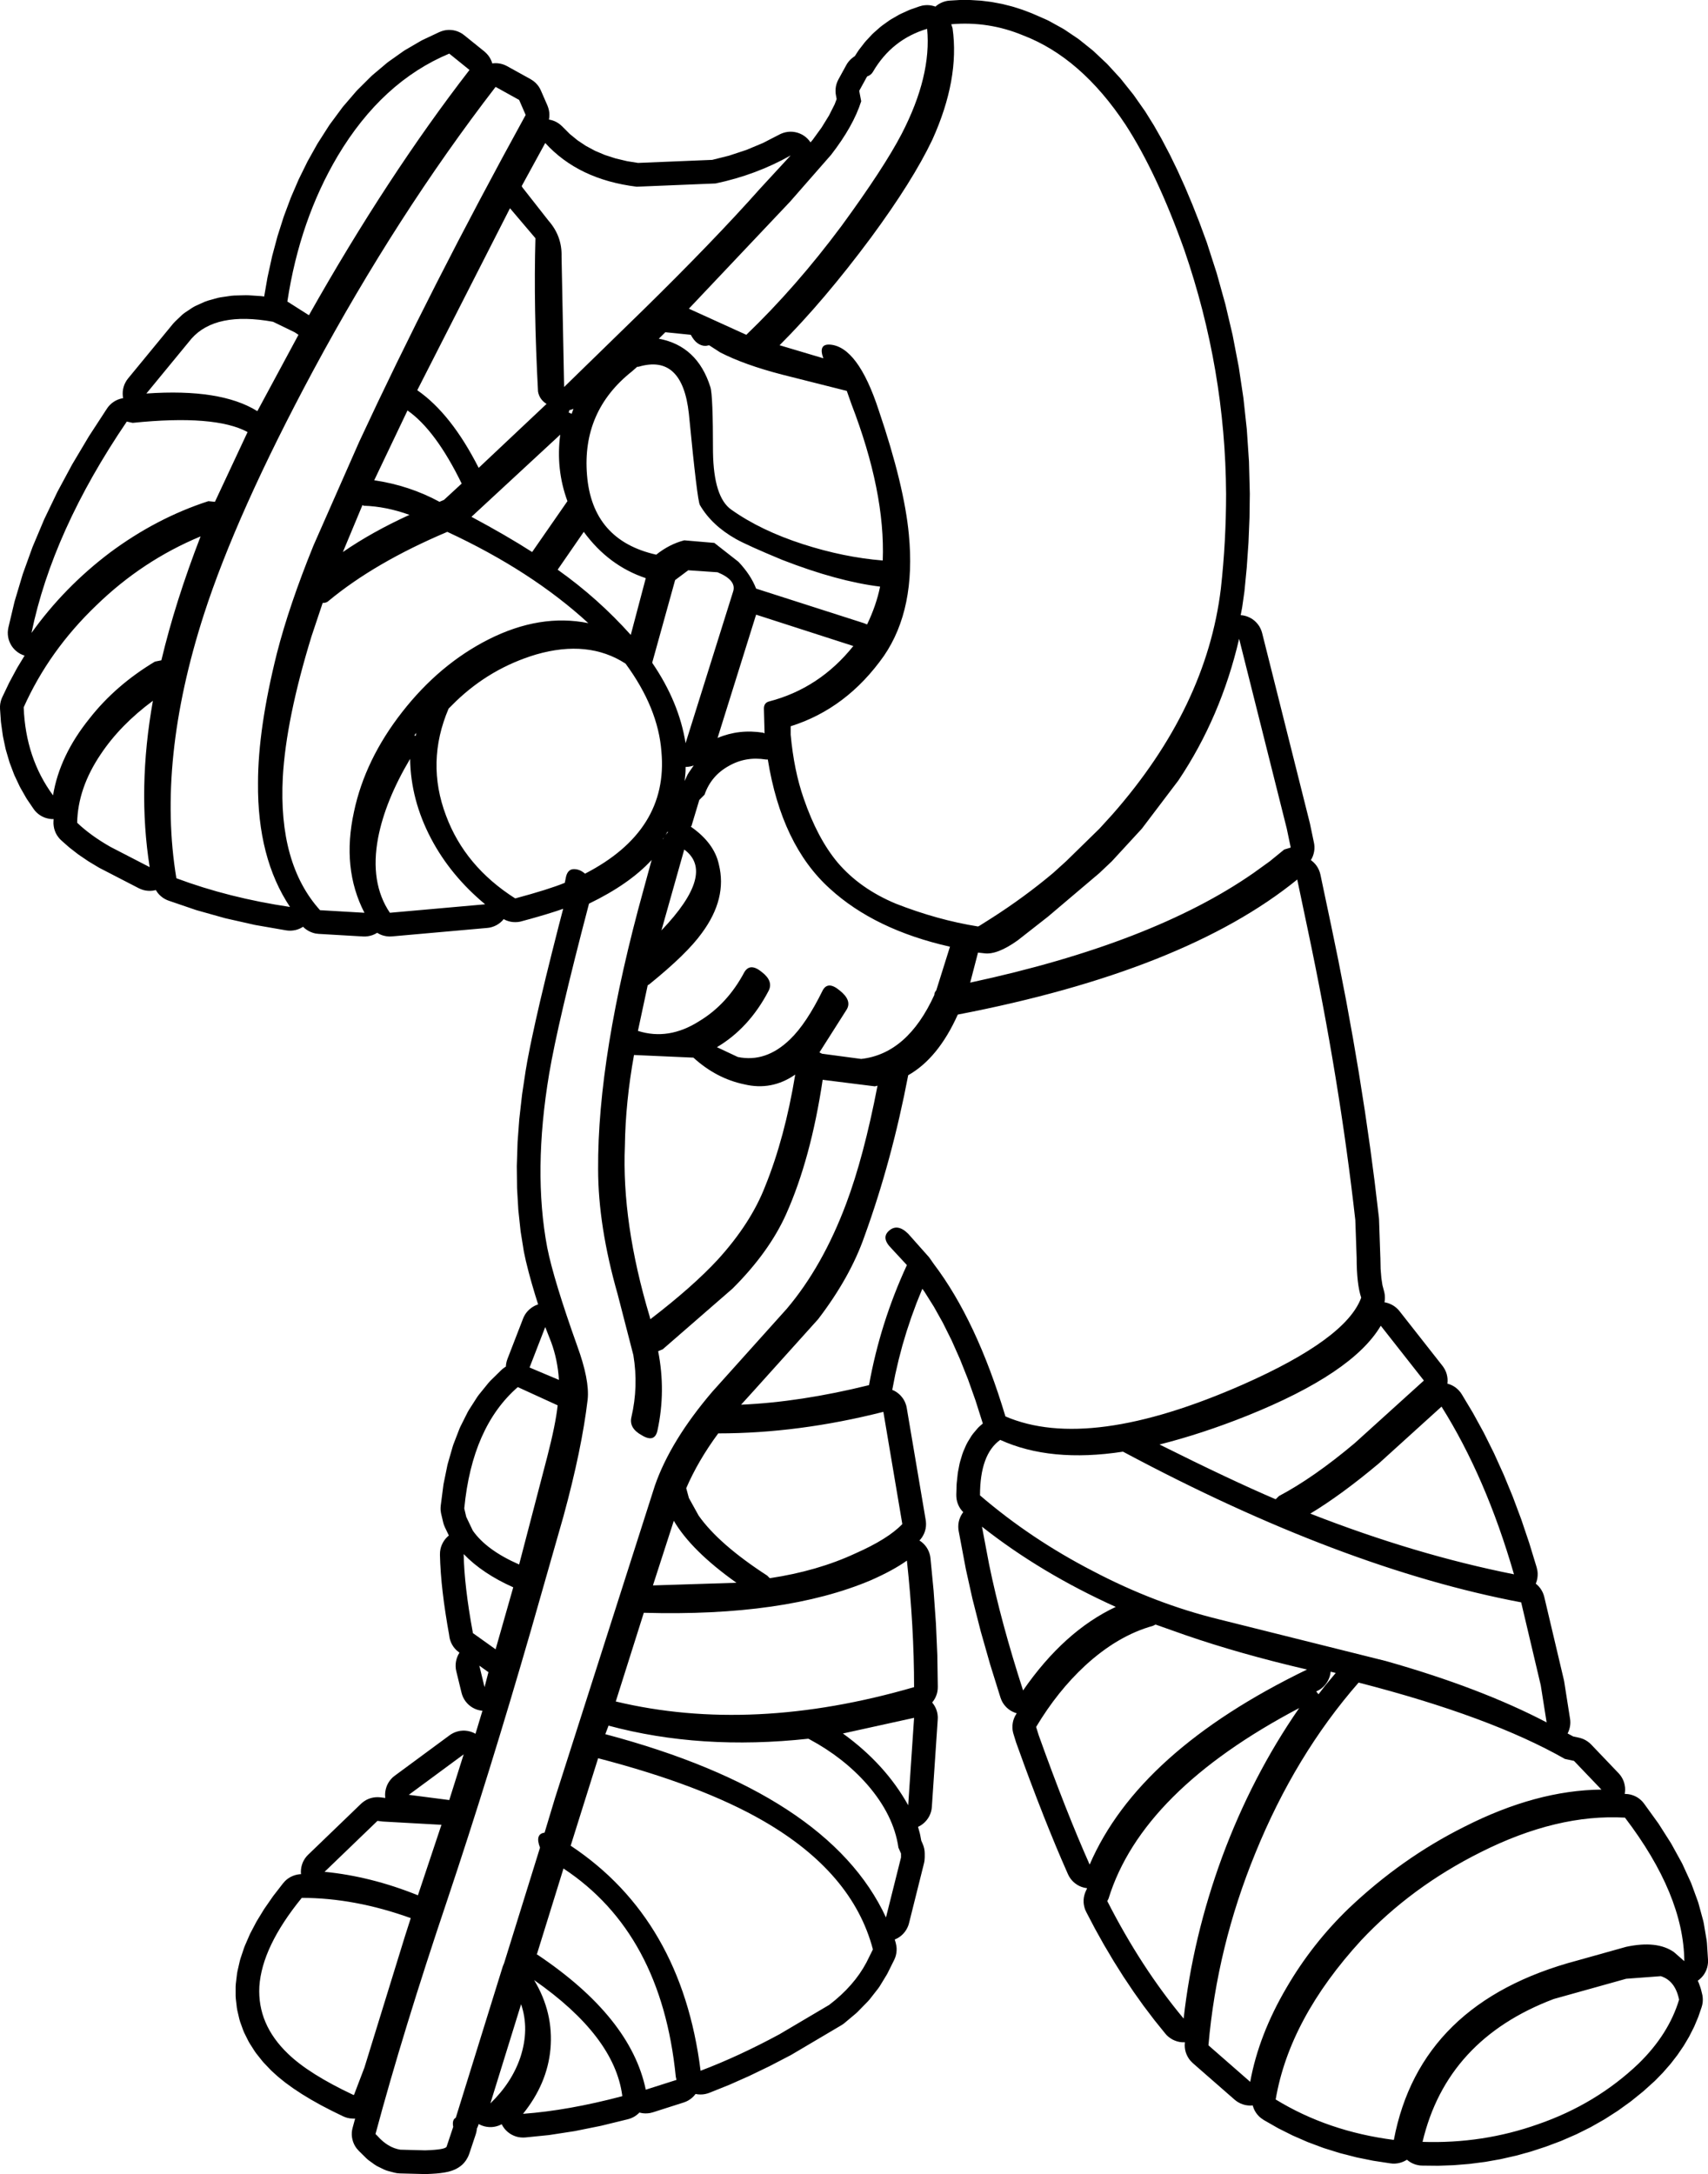 <?xml version="1.0" encoding="UTF-8"?>
<svg xmlns="http://www.w3.org/2000/svg" xmlns:xlink="http://www.w3.org/1999/xlink" width="54.879mm" height="69.830mm" viewBox="-312.971 354.405 54.879 69.83">
    <path transform="matrix(-1,0,0,1,0,0)" style="stroke:none;fill:#000000;fill-rule:evenodd" d="M282.153,354.406L282.451,354.424L282.528,354.432L282.603,354.448L282.677,354.472L282.747,354.503L282.815,354.541L282.878,354.585L282.915,354.618L282.953,354.604L283.028,354.585L283.104,354.573L283.181,354.569L283.258,354.573L283.334,354.584L283.432,354.611L283.707,354.707L283.773,354.733L284.031,354.851L284.096,354.884L284.338,355.024L284.401,355.064L284.627,355.226L284.687,355.273L284.896,355.457L284.949,355.508L285.142,355.714L285.189,355.769L285.366,355.997L285.405,356.053L285.506,356.21L285.531,356.225L285.593,356.271L285.65,356.323L285.702,356.38L285.748,356.442L285.779,356.495L286.032,356.956L286.065,357.025L286.092,357.098L286.111,357.172L286.122,357.249L286.125,357.326L286.121,357.403L286.112,357.463L286.089,357.587L286.153,357.755L286.334,358.114L286.571,358.499L286.862,358.9L286.93,358.978L286.97,358.922L287.021,358.864L287.078,358.812L287.139,358.766L287.205,358.726L287.275,358.693L287.348,358.667L287.423,358.649L287.499,358.638L287.576,358.635L287.653,358.64L287.729,358.653L287.804,358.673L287.876,358.701L287.914,358.719L288.457,358.998L288.99,359.221L289.551,359.406L290.087,359.54L292.471,359.638L292.822,359.582L293.192,359.494L293.535,359.383L293.854,359.248L294.146,359.091L294.412,358.914L294.662,358.71L294.914,358.458L294.972,358.407L295.034,358.361L295.1,358.322L295.17,358.29L295.243,358.265L295.318,358.248L295.334,358.246L295.333,358.245L295.322,358.169L295.319,358.091L295.323,358.015L295.336,357.938L295.356,357.864L295.382,357.793L295.593,357.31L295.627,357.241L295.668,357.176L295.716,357.115L295.769,357.06L295.828,357.01L295.922,356.948L296.678,356.53L296.747,356.496L296.819,356.469L296.894,356.45L296.97,356.438L297.047,356.434L297.124,356.438L297.154,356.443L297.174,356.381L297.205,356.31L297.243,356.243L297.288,356.18L297.339,356.122L297.407,356.059L298.057,355.535L298.119,355.489L298.186,355.451L298.256,355.419L298.329,355.394L298.405,355.377L298.481,355.368L298.558,355.366L298.635,355.372L298.711,355.386L298.785,355.408L298.86,355.438L299.389,355.687L299.448,355.718L299.954,356.013L300.01,356.049L300.493,356.391L300.544,356.431L301.004,356.819L301.05,356.861L301.487,357.296L301.527,357.339L301.941,357.82L301.975,357.863L302.366,358.391L302.396,358.434L302.763,359.008L302.786,359.047L303.078,359.569L303.096,359.603L303.362,360.143L303.379,360.179L303.619,360.736L303.633,360.771L303.848,361.346L303.86,361.381L304.049,361.974L304.059,362.008L304.223,362.619L304.231,362.653L304.369,363.281L304.376,363.313L304.483,363.929L304.533,363.922L304.593,363.915L305.004,363.888L305.076,363.887L305.454,363.898L305.539,363.905L305.884,363.955L305.982,363.975L306.293,364.062L306.4,364.101L306.677,364.226L306.746,364.261L306.789,364.287L307.033,364.45L307.094,364.496L307.135,364.532L307.345,364.733L307.408,364.8L308.856,366.561L308.902,366.623L308.941,366.69L308.974,366.759L308.999,366.832L309.017,366.907L309.027,366.984L309.029,367.061L309.024,367.138L309.014,367.195L309.042,367.198L309.117,367.217L309.19,367.243L309.259,367.276L309.325,367.316L309.387,367.363L309.443,367.415L309.494,367.473L309.535,367.53L310.106,368.406L310.122,368.432L310.639,369.3L310.656,369.329L311.119,370.189L311.135,370.221L311.545,371.073L311.56,371.107L311.916,371.952L311.931,371.989L312.233,372.826L312.246,372.866L312.494,373.695L312.506,373.738L312.701,374.559L312.714,374.634L312.721,374.711L312.719,374.789L312.71,374.865L312.693,374.94L312.668,375.013L312.636,375.084L312.598,375.15L312.552,375.213L312.501,375.27L312.444,375.322L312.382,375.368L312.316,375.408L312.246,375.44L312.181,375.463L312.41,375.841L312.429,375.874L312.665,376.312L312.682,376.346L312.897,376.796L312.927,376.867L312.949,376.941L312.964,377.017L312.971,377.093L312.97,377.177L312.942,377.579L312.936,377.631L312.882,378.018L312.873,378.072L312.794,378.446L312.78,378.501L312.674,378.861L312.656,378.917L312.525,379.263L312.502,379.318L312.345,379.651L312.318,379.704L312.136,380.023L312.105,380.074L311.897,380.38L311.851,380.442L311.798,380.498L311.741,380.549L311.678,380.594L311.611,380.632L311.54,380.664L311.467,380.687L311.392,380.704L311.315,380.713L311.248,380.714L311.252,380.786L311.253,380.863L311.245,380.94L311.231,381.016L311.208,381.09L311.179,381.161L311.142,381.229L311.098,381.292L311.049,381.352L310.996,381.403L310.763,381.609L310.724,381.641L310.469,381.839L310.431,381.866L310.151,382.056L310.117,382.078L309.814,382.26L309.77,382.285L308.511,382.935L308.441,382.966L308.368,382.991L308.293,383.008L308.216,383.017L308.139,383.019L308.062,383.013L307.986,382.999L307.964,382.992L307.952,383.013L307.909,383.077L307.859,383.136L307.803,383.189L307.743,383.237L307.677,383.278L307.608,383.312L307.55,383.335L306.692,383.628L306.652,383.641L305.757,383.892L305.718,383.902L304.787,384.112L304.75,384.119L303.783,384.287L303.706,384.296L303.629,384.298L303.552,384.291L303.476,384.278L303.402,384.256L303.331,384.227L303.263,384.191L303.234,384.172L303.233,384.173L303.177,384.225L303.115,384.271L303.049,384.311L302.979,384.344L302.907,384.37L302.832,384.389L302.732,384.401L301.305,384.484L301.228,384.485L301.151,384.477L301.076,384.462L301.002,384.44L300.931,384.41L300.863,384.373L300.852,384.365L300.826,384.382L300.757,384.418L300.686,384.446L300.611,384.466L300.535,384.48L300.458,384.485L300.376,384.482L297.315,384.21L297.239,384.2L297.164,384.181L297.091,384.155L297.021,384.122L296.955,384.082L296.894,384.036L296.837,383.984L296.788,383.927L296.781,383.931L296.712,383.965L296.639,383.991L296.565,384.01L296.488,384.021L296.411,384.024L296.334,384.02L296.258,384.008L296.215,383.997L295.952,383.925L295.946,383.924L295.701,383.854L295.693,383.852L295.466,383.785L295.457,383.783L295.249,383.718L295.238,383.715L295.048,383.654L295.037,383.65L294.876,383.595L295.024,384.163L295.025,384.167L295.242,385.023L295.243,385.028L295.438,385.815L295.439,385.82L295.611,386.538L295.613,386.546L295.761,387.195L295.763,387.203L295.889,387.784L295.89,387.791L295.945,388.055L295.946,388.063L295.994,388.31L295.996,388.316L296.039,388.546L296.04,388.556L296.077,388.769L296.08,388.786L296.196,389.556L296.199,389.583L296.284,390.333L296.287,390.362L296.341,391.09L296.342,391.122L296.365,391.829L296.366,391.863L296.358,392.549L296.357,392.584L296.318,393.25L296.315,393.287L296.246,393.931L296.241,393.971L296.141,394.594L296.133,394.635L296.073,394.914L296.067,394.937L295.989,395.249L295.985,395.266L295.89,395.612L295.886,395.626L295.774,396.005L295.77,396.016L295.68,396.303L295.693,396.306L295.765,396.334L295.833,396.37L295.898,396.412L295.958,396.46L296.013,396.514L296.063,396.573L296.106,396.637L296.142,396.705L296.163,396.754L296.666,398.054L296.69,398.127L296.707,398.203L296.716,398.279L296.716,398.3L296.753,398.322L296.815,398.368L296.866,398.413L297.214,398.754L297.273,398.819L297.583,399.201L297.633,399.269L297.905,399.693L297.945,399.763L298.179,400.229L298.209,400.297L298.405,400.805L298.426,400.869L298.584,401.419L298.598,401.477L298.719,402.069L298.727,402.123L298.809,402.757L298.815,402.834L298.814,402.911L298.804,402.988L298.796,403.028L298.732,403.3L298.711,403.374L298.678,403.456L298.549,403.725L298.604,403.774L298.657,403.831L298.703,403.892L298.743,403.958L298.776,404.028L298.803,404.101L298.821,404.175L298.832,404.252L298.835,404.346L298.826,404.611L298.825,404.631L298.808,404.91L298.807,404.928L298.782,405.22L298.781,405.237L298.748,405.544L298.746,405.559L298.706,405.88L298.704,405.894L298.655,406.23L298.653,406.243L298.597,406.593L298.595,406.604L298.539,406.921L298.538,406.935L298.526,407.011L298.507,407.085L298.48,407.158L298.446,407.227L298.406,407.292L298.358,407.353L298.305,407.409L298.222,407.478L298.207,407.488L298.21,407.492L298.249,407.559L298.28,407.629L298.304,407.702L298.321,407.778L298.33,407.854L298.331,407.931L298.325,408.008L298.31,408.085L298.142,408.775L298.12,408.849L298.091,408.921L298.055,408.988L298.012,409.052L297.962,409.112L297.907,409.166L297.847,409.214L297.782,409.256L297.713,409.291L297.642,409.319L297.567,409.339L297.491,409.352L297.47,409.354L297.649,409.947L297.694,410.094L297.736,410.07L297.807,410.04L297.88,410.017L297.956,410.001L298.033,409.993L298.109,409.993L298.186,410L298.262,410.016L298.336,410.039L298.407,410.069L298.474,410.106L298.525,410.141L300.288,411.441L300.348,411.489L300.402,411.544L300.451,411.604L300.493,411.668L300.529,411.737L300.557,411.809L300.578,411.883L300.592,411.959L300.598,412.036L300.596,412.113L300.59,412.154L300.605,412.153L300.748,412.135L300.825,412.13L300.902,412.132L300.979,412.142L301.054,412.159L301.127,412.184L301.197,412.216L301.263,412.256L301.325,412.301L301.371,412.342L303.07,413.978L303.123,414.034L303.17,414.095L303.21,414.161L303.244,414.23L303.27,414.303L303.289,414.378L303.3,414.454L303.304,414.531L303.299,414.603L303.334,414.604L303.41,414.614L303.485,414.632L303.558,414.657L303.628,414.689L303.695,414.728L303.757,414.774L303.814,414.826L303.877,414.897L304.178,415.285L304.202,415.317L304.465,415.696L304.49,415.733L304.716,416.103L304.741,416.147L304.931,416.508L304.955,416.56L305.107,416.911L305.13,416.972L305.245,417.315L305.264,417.384L305.341,417.718L305.355,417.797L305.394,418.122L305.4,418.215L305.4,418.514L305.395,418.6L305.361,418.891L305.346,418.978L305.28,419.261L305.255,419.346L305.156,419.62L305.122,419.7L304.99,419.965L304.949,420.037L304.785,420.294L304.74,420.357L304.543,420.605L304.496,420.659L304.267,420.899L304.227,420.937L304.048,421.099L304.014,421.128L303.811,421.292L303.78,421.315L303.553,421.479L303.525,421.498L303.275,421.663L303.249,421.679L302.975,421.845L302.953,421.857L302.656,422.024L302.635,422.035L302.314,422.201L302.296,422.21L301.952,422.378L301.88,422.408L301.807,422.431L301.731,422.446L301.618,422.455L301.597,422.455L301.561,422.453L301.641,422.748L301.658,422.823L301.667,422.9L301.668,422.977L301.661,423.054L301.646,423.13L301.624,423.204L301.595,423.275L301.558,423.343L301.515,423.407L301.441,423.491L301.206,423.723L301.149,423.775L301.117,423.799L300.937,423.929L300.872,423.971L300.821,423.997L300.634,424.088L300.563,424.117L300.497,424.138L300.301,424.189L300.225,424.205L300.128,424.214L299.331,424.235L299.278,424.235L299.12,424.228L299.103,424.227L298.966,424.218L298.94,424.216L298.823,424.204L298.787,424.199L298.69,424.185L298.639,424.175L298.562,424.159L298.475,424.134L298.419,424.114L298.348,424.085L298.269,424.043L298.233,424.021L298.17,423.977L298.111,423.927L298.058,423.871L298.01,423.81L297.986,423.773L297.971,423.748L297.933,423.681L297.896,423.59L297.686,422.961L297.665,422.886L297.652,422.81L297.65,422.777L297.62,422.712L297.598,422.652L297.59,422.627L297.549,422.65L297.478,422.68L297.404,422.703L297.328,422.718L297.252,422.726L297.175,422.726L297.098,422.718L297.022,422.702L296.949,422.679L296.878,422.648L296.851,422.633L296.846,422.644L296.808,422.711L296.763,422.774L296.712,422.832L296.655,422.884L296.594,422.931L296.528,422.971L296.458,423.004L296.386,423.03L296.311,423.049L296.234,423.059L296.158,423.062L296.089,423.059L295.347,422.984L295.308,422.979L294.529,422.859L294.494,422.853L293.679,422.689L293.648,422.682L292.796,422.474L292.723,422.452L292.651,422.422L292.583,422.386L292.519,422.342L292.46,422.293L292.426,422.258L292.387,422.269L292.311,422.282L292.234,422.287L292.157,422.284L292.081,422.274L291.99,422.251L291.004,421.936L290.932,421.909L290.863,421.875L290.798,421.834L290.737,421.787L290.681,421.733L290.632,421.675L290.623,421.662L290.62,421.663L290.544,421.675L290.467,421.679L290.39,421.676L290.314,421.665L290.239,421.646L290.177,421.625L289.562,421.378L289.537,421.368L288.91,421.09L288.887,421.079L288.246,420.77L288.225,420.759L287.571,420.419L287.535,420.399L285.941,419.457L285.876,419.415L285.838,419.385L285.465,419.072L285.41,419.02L285.086,418.689L285.031,418.627L284.757,418.277L284.706,418.204L284.482,417.836L284.45,417.778L284.241,417.358L284.21,417.287L284.187,417.214L284.171,417.138L284.163,417.061L284.162,416.984L284.17,416.908L284.192,416.804L284.223,416.7L284.191,416.688L284.122,416.653L284.057,416.611L283.997,416.562L283.942,416.508L283.893,416.449L283.85,416.385L283.814,416.317L283.784,416.246L283.764,416.178L283.282,414.251L283.267,414.175L283.259,414.066L283.259,413.939L283.263,413.862L283.275,413.785L283.294,413.711L283.325,413.629L283.371,413.524L283.403,413.352L283.417,413.29L283.474,413.082L283.434,413.063L283.368,413.024L283.306,412.978L283.249,412.926L283.198,412.869L283.152,412.806L283.113,412.74L283.081,412.669L283.056,412.596L283.039,412.521L283.03,412.441L282.841,409.632L282.839,409.555L282.846,409.478L282.86,409.402L282.882,409.328L282.911,409.257L282.948,409.189L282.991,409.125L283.021,409.089L283.015,409.083L282.969,409.021L282.929,408.955L282.896,408.885L282.87,408.812L282.852,408.737L282.842,408.661L282.839,408.584L282.854,407.6L282.854,407.578L282.898,406.572L282.899,406.552L282.972,405.525L282.973,405.506L283.074,404.458L283.085,404.382L283.104,404.307L283.13,404.235L283.164,404.165L283.204,404.099L283.251,404.038L283.304,403.982L283.362,403.931L283.425,403.887L283.429,403.884L283.397,403.85L283.35,403.789L283.31,403.723L283.276,403.654L283.25,403.581L283.231,403.506L283.22,403.43L283.217,403.353L283.221,403.276L283.227,403.231L283.837,399.626L283.853,399.551L283.878,399.478L283.909,399.407L283.947,399.34L283.993,399.278L284.044,399.22L284.1,399.168L284.162,399.121L284.228,399.081L284.298,399.049L284.303,399.047L284.301,399.041L284.206,398.553L284.098,398.085L283.976,397.62L283.84,397.166L283.688,396.71L283.52,396.253L283.336,395.8L283.267,395.896L282.964,396.378L282.676,396.893L282.393,397.461L282.127,398.06L281.868,398.71L281.628,399.386L281.392,400.129L281.478,400.201L281.534,400.254L281.567,400.29L281.699,400.446L281.745,400.507L281.767,400.541L281.879,400.723L281.928,400.817L282.019,401.026L282.05,401.111L282.121,401.347L282.14,401.422L282.191,401.685L282.2,401.75L282.231,402.04L282.235,402.095L282.245,402.411L282.243,402.488L282.234,402.565L282.217,402.64L282.193,402.713L282.161,402.784L282.123,402.851L282.077,402.913L282.026,402.971L282.021,402.975L282.047,403.009L282.088,403.075L282.121,403.144L282.148,403.217L282.167,403.292L282.178,403.368L282.181,403.445L282.177,403.522L282.168,403.582L281.939,404.798L281.934,404.822L281.724,405.767L281.718,405.789L281.466,406.778L281.461,406.798L281.167,407.831L281.162,407.85L280.826,408.928L280.799,409L280.766,409.07L280.725,409.135L280.678,409.196L280.625,409.252L280.566,409.303L280.503,409.347L280.436,409.384L280.365,409.415L280.303,409.435L280.32,409.462L280.359,409.529L280.39,409.599L280.415,409.672L280.431,409.748L280.44,409.824L280.441,409.901L280.435,409.978L280.42,410.054L280.407,410.101L280.323,410.373L280.311,410.406L280.093,411.007L280.092,411.012L279.878,411.59L279.875,411.596L279.665,412.15L279.663,412.156L279.456,412.686L279.454,412.693L279.251,413.2L279.248,413.206L279.05,413.69L279.047,413.697L278.852,414.157L278.848,414.165L278.658,414.601L278.623,414.67L278.582,414.735L278.534,414.796L278.481,414.851L278.422,414.901L278.358,414.945L278.291,414.982L278.22,415.012L278.146,415.034L278.07,415.049L278.043,415.052L278.056,415.09L278.077,415.132L278.107,415.203L278.13,415.277L278.146,415.352L278.154,415.429L278.154,415.506L278.146,415.583L278.13,415.658L278.108,415.732L278.067,415.822L277.791,416.349L277.781,416.367L277.496,416.878L277.486,416.894L277.192,417.39L277.181,417.408L276.879,417.887L276.867,417.905L276.556,418.369L276.544,418.387L276.225,418.835L276.211,418.853L275.883,419.285L275.868,419.304L275.532,419.72L275.481,419.778L275.423,419.83L275.361,419.875L275.295,419.915L275.225,419.947L275.152,419.973L275.077,419.991L275.001,420.001L274.924,420.003L274.899,420.001L274.9,420.019L274.905,420.097L274.901,420.174L274.89,420.25L274.871,420.325L274.844,420.397L274.81,420.466L274.77,420.532L274.723,420.593L274.644,420.673L273.302,421.846L273.241,421.894L273.176,421.935L273.107,421.97L273.035,421.997L272.961,422.018L272.885,422.03L272.807,422.035L272.731,422.031L272.72,422.03L272.712,422.06L272.686,422.133L272.653,422.203L272.613,422.268L272.566,422.33L272.514,422.386L272.455,422.437L272.362,422.501L271.935,422.745L271.899,422.765L271.458,422.986L271.42,423.004L270.966,423.202L270.928,423.217L270.46,423.392L270.421,423.405L269.94,423.555L269.902,423.566L269.406,423.693L269.369,423.702L268.86,423.805L268.823,423.811L268.3,423.891L268.224,423.899L268.147,423.899L268.07,423.891L267.994,423.875L267.921,423.852L267.85,423.822L267.782,423.785L267.766,423.773L267.764,423.776L267.703,423.823L267.638,423.865L267.569,423.899L267.497,423.927L267.422,423.946L267.346,423.959L267.271,423.963L266.791,423.968L266.756,423.968L266.281,423.951L266.246,423.949L265.775,423.911L265.739,423.907L265.273,423.847L265.237,423.842L264.775,423.76L264.74,423.753L264.283,423.649L264.248,423.641L263.796,423.516L263.761,423.505L263.314,423.359L263.283,423.348L262.824,423.176L262.788,423.161L262.345,422.968L262.309,422.952L261.882,422.739L261.846,422.72L261.434,422.486L261.399,422.465L261.003,422.211L260.968,422.187L260.588,421.913L260.555,421.888L260.191,421.594L260.159,421.567L259.81,421.252L259.774,421.217L259.542,420.979L259.514,420.947L259.302,420.704L259.274,420.67L259.082,420.421L259.055,420.383L258.882,420.129L258.856,420.088L258.703,419.829L258.68,419.785L258.546,419.521L258.524,419.472L258.411,419.203L258.393,419.154L258.299,418.88L258.278,418.805L258.264,418.729L258.259,418.653L258.261,418.576L258.27,418.499L258.282,418.447L258.318,418.302L258.34,418.231L258.387,418.101L258.42,418.024L258.362,417.98L258.306,417.927L258.255,417.87L258.21,417.807L258.172,417.739L258.141,417.669L258.117,417.596L258.101,417.52L258.092,417.444L258.092,417.349L258.126,416.809L258.135,416.731L258.228,416.181L258.243,416.109L258.395,415.549L258.415,415.485L258.624,414.914L258.648,414.857L258.915,414.275L258.94,414.227L259.266,413.635L259.291,413.593L259.675,412.99L259.7,412.954L260.143,412.341L260.191,412.28L260.245,412.226L260.304,412.176L260.368,412.133L260.436,412.097L260.508,412.068L260.582,412.046L260.658,412.032L260.747,412.025L260.768,412.024L260.759,411.969L260.754,411.893L260.757,411.815L260.769,411.739L260.787,411.664L260.813,411.592L260.847,411.522L260.887,411.456L260.934,411.395L260.965,411.36L261.847,410.437L261.903,410.384L261.964,410.338L262.029,410.297L262.099,410.263L262.171,410.237L262.236,410.219L262.424,410.179L262.604,410.082L262.58,410.036L262.553,409.964L262.533,409.89L262.52,409.814L262.515,409.737L262.518,409.66L262.525,409.609L262.713,408.414L262.724,408.359L263.353,405.697L263.375,405.622L263.404,405.551L263.44,405.483L263.482,405.419L263.531,405.359L263.586,405.305L263.627,405.271L263.613,405.24L263.59,405.167L263.574,405.091L263.566,405.015L263.565,404.937L263.572,404.861L263.597,404.749L263.831,403.982L263.838,403.96L264.088,403.219L264.096,403.196L264.363,402.483L264.372,402.46L264.655,401.773L264.666,401.749L264.965,401.089L264.977,401.064L265.292,400.431L265.306,400.405L265.638,399.799L265.653,399.773L266.001,399.193L266.044,399.129L266.093,399.07L266.148,399.016L266.208,398.967L266.273,398.925L266.342,398.89L266.414,398.862L266.466,398.848L266.465,398.844L266.459,398.767L266.461,398.69L266.471,398.614L266.488,398.539L266.513,398.466L266.546,398.395L266.585,398.329L266.622,398.277L268.006,396.516L268.057,396.458L268.114,396.405L268.175,396.358L268.241,396.318L268.31,396.285L268.383,396.258L268.457,396.239L268.487,396.235L268.476,396.164L268.473,396.087L268.476,396.01L268.488,395.934L268.497,395.893L268.552,395.686L268.587,395.456L268.611,395.163L268.619,394.791L268.62,394.783L268.662,393.567L268.667,393.504L268.801,392.377L268.802,392.367L268.952,391.228L268.954,391.219L269.12,390.068L269.122,390.059L269.305,388.896L269.306,388.887L269.506,387.713L269.508,387.704L269.723,386.518L269.725,386.509L269.958,385.312L269.959,385.303L270.208,384.094L270.209,384.091L270.545,382.498L270.565,382.423L270.592,382.351L270.626,382.282L270.667,382.216L270.714,382.156L270.768,382.1L270.827,382.05L270.853,382.032L270.819,381.972L270.787,381.901L270.764,381.828L270.747,381.753L270.738,381.676L270.737,381.599L270.744,381.522L270.753,381.473L270.88,380.865L270.887,380.835L272.418,374.738L272.441,374.664L272.471,374.593L272.507,374.525L272.551,374.462L272.601,374.403L272.656,374.349L272.717,374.301L272.782,374.26L272.851,374.226L272.923,374.198L272.998,374.178L273.074,374.166L273.107,374.164L273.062,373.925L273.057,373.893L272.989,373.418L272.985,373.384L272.911,372.62L272.91,372.6L272.857,371.838L272.856,371.817L272.825,371.059L272.824,371.038L272.814,370.281L272.814,370.251L272.84,369.254L272.841,369.223L272.908,368.23L272.91,368.199L273.017,367.212L273.021,367.181L273.168,366.198L273.174,366.167L273.362,365.191L273.368,365.16L273.597,364.188L273.605,364.158L273.874,363.192L273.883,363.163L274.193,362.201L274.203,362.172L274.426,361.568L274.431,361.553L274.658,360.978L274.665,360.961L274.895,360.414L274.903,360.396L275.137,359.879L275.146,359.86L275.384,359.371L275.395,359.35L275.637,358.89L275.649,358.867L275.894,358.436L275.909,358.412L276.159,358.01L276.183,357.973L276.546,357.456L276.575,357.419L276.952,356.947L276.985,356.908L277.376,356.482L277.415,356.442L277.82,356.061L277.865,356.021L278.284,355.685L278.335,355.647L278.767,355.356L278.825,355.321L279.271,355.075L279.334,355.044L279.793,354.843L279.827,354.829L280.106,354.723L280.149,354.708L280.43,354.619L280.474,354.607L280.759,354.535L280.805,354.526L281.092,354.472L281.138,354.465L281.428,354.429L281.474,354.425L281.767,354.407L281.813,354.405L282.108,354.405L282.153,354.406zM299.613,378.039L299.635,378.034L299.66,378.03L299.597,377.944L299.613,378.039zM291.513,381.144L291.544,381.174L291.589,381.228L291.588,381.227L291.555,381.173L291.521,381.113L291.513,381.144zM291.669,381.357L291.676,381.354L291.637,381.298L291.669,381.357zM294.55,367.548L294.604,367.698L294.632,367.682L294.7,367.653L294.684,367.611L294.675,367.577L294.64,367.57L294.566,367.545L294.544,367.535L294.55,367.548zM290.835,379.214L290.875,379.279L290.904,379.337L290.972,379.492L290.948,379.237L290.944,379.177L290.942,379.037L290.916,379.038L290.839,379.031L290.764,379.017L290.69,378.995L290.681,378.991L290.835,379.214zM270.053,408.14L270.399,408.554L270.42,408.581L270.607,408.825L270.609,408.82L270.658,408.76L270.682,408.735L270.635,408.711L270.567,408.674L270.504,408.629L270.446,408.578L270.394,408.522L270.347,408.46L270.307,408.395L270.273,408.325L270.247,408.253L270.228,408.178L270.217,408.102L270.217,408.099L270.053,408.14zM297.277,408.115L297.402,408.595L297.57,407.905L297.277,408.115zM295.452,397.029L295.263,397.511C295.123,397.889,295.04,398.293,295.012,398.727L295.956,398.329L295.452,397.029zM298.073,410.754L298.536,412.222L299.836,412.054L298.073,410.754zM291.719,384.29L290.986,381.692C290.3,382.194,290.544,383.06,291.719,384.29zM296.249,420.478C296.431,421.022,296.752,421.517,297.215,421.965L296.228,418.78C296.047,419.311,296.053,419.876,296.249,420.478zM301.325,370.628L301.283,370.649C300.809,370.663,300.318,370.761,299.815,370.942C300.611,371.305,301.325,371.703,301.954,372.136L301.325,370.628zM291.992,405.328L291.321,403.252C290.943,403.896,290.272,404.559,289.308,405.243L291.992,405.328zM297.78,406.836C297.963,405.844,298.06,405.007,298.073,404.321C297.669,404.741,297.137,405.096,296.48,405.389L297.047,407.38L297.78,406.857L297.78,406.836zM283.79,412.389C284.28,411.508,284.979,410.741,285.888,410.084L283.601,409.581L283.79,412.389zM292.704,374.798C293.405,374.016,294.187,373.317,295.053,372.703L294.214,371.488C293.683,372.213,293.019,372.709,292.222,372.975L292.704,374.798zM298.704,370.46L298.85,370.523C299.494,370.173,300.193,369.943,300.947,369.831L299.878,367.589C299.277,368.008,298.696,368.792,298.137,369.937L298.704,370.46zM298.787,413.017L299.543,415.281C300.55,414.875,301.548,414.624,302.542,414.527L300.843,412.891L300.675,412.912L298.787,413.017zM295.873,372.136C296.417,371.787,297.067,371.409,297.823,371.005L294.97,368.365C295.068,369.104,294.991,369.818,294.739,370.502L295.873,372.136zM295.809,418.005C294.089,419.205,293.146,420.442,292.978,421.714L292.978,421.734C294.138,422.041,295.201,422.23,296.166,422.3C295.648,421.657,295.355,420.966,295.285,420.225C295.214,419.443,295.389,418.704,295.809,418.005zM308.058,376.914C308.393,378.786,308.429,380.566,308.162,382.257L309.421,381.607C309.84,381.369,310.197,381.112,310.492,380.832C310.477,380.092,310.226,379.359,309.736,378.633C309.317,378.004,308.757,377.43,308.058,376.914zM290.858,372.722L289.915,372.786C289.51,372.954,289.342,373.156,289.412,373.394L290.943,378.276C291.083,377.396,291.44,376.536,292.012,375.699L292.012,375.678L291.279,373.037L290.858,372.722zM300.822,381.314C300.668,380.517,300.325,379.674,299.794,378.779C299.781,379.659,299.556,380.511,299.123,381.335C298.704,382.132,298.122,382.837,297.383,383.451L300.444,383.723C300.877,383.081,301.004,382.278,300.822,381.314zM288.426,377.165L288.405,377.961L288.447,377.94C288.964,377.857,289.454,377.913,289.915,378.108L288.677,374.148L285.553,375.155C286.279,376.062,287.182,376.655,288.258,376.935C288.369,376.963,288.426,377.039,288.426,377.165zM303.506,365.076L303.381,365.159L304.702,367.611C305.486,367.122,306.673,366.933,308.268,367.045L306.82,365.284C306.303,364.698,305.429,364.517,304.199,364.74L303.506,365.076zM281.42,403.441C280.162,404.433,278.729,405.292,277.121,406.018C278.225,406.536,279.219,407.429,280.099,408.701C280.574,407.234,280.938,405.886,281.19,404.656L281.42,403.441zM295.053,399.544C295.096,399.948,295.208,400.501,295.389,401.2L296.291,404.656C296.99,404.35,297.487,403.987,297.78,403.567L297.99,403.127L298.054,402.855C297.886,401.108,297.313,399.81,296.334,398.958L295.053,399.544zM292.222,421.525C292.544,419.974,293.704,418.528,295.705,417.187L295.724,417.187L294.866,414.421C292.768,415.804,291.565,418.032,291.258,421.106L291.236,421.211L292.222,421.525zM297.886,356.652C299.647,358.928,301.367,361.555,303.045,364.53L303.738,364.09C303.472,362.344,302.933,360.787,302.122,359.418C301.172,357.825,299.976,356.729,298.536,356.127L297.886,356.652zM285.111,411.718C284.539,412.375,284.204,413.052,284.104,413.751L284.021,413.939L284.021,414.066L284.504,415.993C285.733,413.339,288.741,411.376,293.522,410.106L293.418,409.832C291.447,410.363,289.308,410.503,286.999,410.252L286.959,410.272C286.23,410.664,285.616,411.145,285.111,411.718zM264.326,404.971C266.438,404.552,268.619,403.902,270.87,403.022C270.199,402.617,269.466,402.079,268.668,401.41L266.654,399.585C265.705,401.095,264.927,402.889,264.326,404.971zM306.526,371.634C307.072,373.045,307.491,374.371,307.786,375.614L307.994,375.656C308.833,376.16,309.534,376.767,310.092,377.479C310.736,378.276,311.127,379.1,311.267,379.952C311.853,379.156,312.169,378.212,312.21,377.124C311.666,375.909,310.889,374.819,309.882,373.855C308.89,372.89,307.771,372.151,306.526,371.634zM308.708,367.987C306.947,367.806,305.715,367.904,305.016,368.282L306.065,370.523L306.276,370.502C307.393,370.865,308.449,371.418,309.442,372.157C310.422,372.898,311.26,373.757,311.959,374.734C311.511,372.556,310.492,370.292,308.897,367.946L308.708,367.987zM271.983,402.561C272.933,402.156,274.177,401.569,275.715,400.802C274.821,400.577,273.884,400.271,272.905,399.88C270.641,398.971,269.207,398.007,268.606,396.987L267.221,398.748L269.445,400.76C270.324,401.499,271.136,402.066,271.877,402.457L271.983,402.561zM295.767,362.057C295.809,363.525,295.781,365.165,295.684,366.982C295.654,367.15,295.565,367.281,295.41,367.379L297.591,369.433C298.179,368.274,298.836,367.443,299.564,366.939L296.585,361.094L295.767,362.057zM284,358.705C284.378,359.431,285.022,360.417,285.931,361.66C286.908,362.973,287.929,364.139,288.992,365.159L290.837,364.32L287.587,360.884L286.266,359.376C285.79,358.762,285.468,358.188,285.3,357.657L285.364,357.322L285.111,356.861C285.028,356.833,284.965,356.784,284.924,356.714C284.518,356.017,283.937,355.556,283.182,355.331C283.085,356.338,283.357,357.462,284,358.705zM277.352,415.385C276.639,413.08,274.597,411.041,271.227,409.267C272.234,410.72,273.058,412.311,273.701,414.045C274.332,415.763,274.744,417.495,274.94,419.241C275.849,418.151,276.666,416.894,277.393,415.468L277.352,415.385zM299.961,416.6L301.261,420.812L301.597,421.693L301.618,421.693C302.57,421.245,303.268,420.805,303.716,420.372C304.373,419.743,304.681,419.024,304.638,418.213C304.583,417.361,304.129,416.412,303.275,415.364C302.143,415.364,300.976,415.581,299.773,416.014L299.961,416.6M292.453,366.185C291.517,365.907,290.977,366.408,290.837,367.694C290.656,369.565,290.538,370.544,290.482,370.628C290.23,371.061,289.845,371.424,289.327,371.717C289.076,371.857,288.579,372.081,287.838,372.388C286.651,372.85,285.602,373.135,284.693,373.247C284.776,373.653,284.916,374.057,285.111,374.462L285.217,374.42L288.677,373.311C288.79,373.017,288.979,372.731,289.244,372.45L290.019,371.843L290.986,371.76C291.306,371.843,291.608,371.998,291.886,372.221C293.256,371.913,293.998,371.061,294.11,369.663C294.222,368.295,293.74,367.184,292.663,366.332L292.496,366.185L292.453,366.185zM259.021,418.634C259.244,419.373,259.677,420.057,260.321,420.686C261.23,421.553,262.306,422.203,263.551,422.634C264.738,423.055,265.977,423.244,267.264,423.201C266.745,421.007,265.34,419.479,263.048,418.612L260.72,417.962L259.607,417.879C259.299,417.977,259.104,418.228,259.021,418.634zM289.979,360.298C289.11,360.115,288.307,359.816,287.566,359.397L288.552,360.466C289.544,361.583,290.797,362.881,292.307,364.362L294.845,366.835L294.928,362.644C294.915,362.212,295.053,361.827,295.348,361.492L296.187,360.423L296.208,360.381L295.452,358.998C294.739,359.781,293.76,360.249,292.515,360.402L289.979,360.298zM290.837,402.519L290.922,402.205C290.669,401.618,290.327,401.032,289.894,400.445C288.174,400.445,286.405,400.214,284.588,399.753L283.979,403.358C284.287,403.679,284.79,403.993,285.489,404.301C286.3,404.678,287.216,404.943,288.237,405.096L288.32,405.013C289.356,404.342,290.09,403.7,290.523,403.086L290.837,402.519zM285.616,367.379C284.888,369.266,284.552,370.942,284.608,372.408C285.447,372.34,286.3,372.164,287.167,371.885C288.076,371.592,288.845,371.222,289.475,370.774C289.852,370.509,290.047,369.894,290.062,368.93C290.062,367.702,290.09,367.003,290.147,366.835C290.425,365.955,290.977,365.437,291.803,365.284L291.593,365.076L290.775,365.159C290.65,365.397,290.489,365.516,290.293,365.516L290.187,365.494L289.831,365.724C289.314,365.99,288.649,366.228,287.838,366.438L285.763,366.961L285.616,367.379zM278.106,407.905C277.408,407.263,276.681,406.836,275.925,406.626L275.842,406.585L274.897,406.919C273.723,407.325,272.416,407.695,270.976,408.03C274.583,409.776,276.911,411.865,277.96,414.295C278.463,413.165,279.009,411.782,279.595,410.146L279.68,409.874C279.219,409.105,278.694,408.449,278.106,407.905zM290.691,388.376C290.202,388.822,289.656,389.109,289.055,389.234C288.469,389.374,287.923,389.27,287.42,388.92C287.643,390.275,287.965,391.469,288.384,392.504C288.692,393.3,289.202,394.089,289.915,394.871C290.446,395.444,291.166,396.08,292.075,396.778L292.096,396.694C292.698,394.683,292.963,392.852,292.893,391.204C292.88,390.269,292.782,389.298,292.6,388.291L290.691,388.376zM283.601,408.595C287.069,409.602,290.265,409.755,293.186,409.056L292.285,406.207C289.265,406.292,286.831,405.942,284.986,405.16C284.51,404.95,284.126,404.741,283.832,404.531C283.679,405.942,283.601,407.297,283.601,408.595zM271.499,381.628L271.709,381.692L272.17,382.068L272.695,382.446C274.863,383.955,277.896,385.128,281.798,385.966L281.547,385.002L281.358,385.023C281.078,385.066,280.714,384.926,280.266,384.605L279.302,383.85L277.645,382.446L277.246,382.068L276.282,381.021L275.107,379.47C274.198,378.115,273.548,376.6,273.157,374.923L271.626,381.021L271.499,381.628zM302.416,373.708C301.423,372.884,300.15,372.144,298.598,371.488C296.795,372.325,295.285,373.302,294.068,374.42C295.102,374.211,296.172,374.386,297.277,374.944C298.326,375.476,299.248,376.251,300.046,377.271C300.843,378.29,301.361,379.359,301.597,380.477C301.864,381.692,301.752,382.774,301.261,383.723L302.688,383.64C303.583,382.648,303.982,381.223,303.884,379.366C303.814,378.123,303.506,376.614,302.961,374.84L302.604,373.772C302.521,373.772,302.457,373.75,302.416,373.708zM292.872,375.72C292.173,376.67,291.789,377.613,291.719,378.548C291.565,380.239,292.383,381.545,294.174,382.467C294.284,382.37,294.403,382.321,294.53,382.321C294.656,382.321,294.739,382.397,294.781,382.55L294.824,382.761C295.159,382.899,295.69,383.067,296.417,383.262C297.493,382.578,298.235,381.692,298.64,380.602C299.074,379.457,299.046,378.31,298.557,377.165L298.326,376.935C297.585,376.223,296.725,375.72,295.746,375.427C294.628,375.104,293.67,375.203,292.872,375.72zM288.301,378.8C288.006,380.63,287.343,382.013,286.307,382.948C285.343,383.829,284.056,384.45,282.448,384.813L282.889,386.217C282.93,386.26,282.951,386.309,282.951,386.364C283.525,387.622,284.308,388.306,285.3,388.418L286.559,388.25L286.642,388.208L285.763,386.825C285.65,386.63,285.727,386.428,285.993,386.217C286.245,386.007,286.426,386.007,286.538,386.217C286.888,386.929,287.237,387.454,287.587,387.789C288.104,388.291,288.664,388.48,289.265,388.355L289.936,388.04C289.251,387.635,288.698,387.035,288.28,386.239C288.167,386.028,288.237,385.826,288.488,385.631C288.741,385.421,288.93,385.421,289.055,385.631C289.418,386.315,289.901,386.84,290.502,387.203C291.16,387.622,291.816,387.726,292.474,387.517L292.16,386.05L292.118,386.028C291.306,385.372,290.74,384.821,290.419,384.373C289.873,383.634,289.692,382.899,289.873,382.174C289.971,381.713,290.272,381.307,290.775,380.957L290.754,380.938L290.502,380.099L290.334,379.931C290.195,379.527,289.936,379.219,289.558,379.009C289.195,378.8,288.796,378.73,288.363,378.8L288.301,378.8zM285.132,417.439C285.398,417.941,285.797,418.396,286.328,418.801L287.923,419.743C288.804,420.219,289.65,420.61,290.461,420.917C290.867,417.676,292.258,415.266,294.635,413.688L293.753,410.879C291.544,411.453,289.775,412.124,288.447,412.891C286.532,413.996,285.357,415.371,284.924,417.019L285.132,417.439zM269.318,408.449C266.495,409.175,264.284,409.993,262.691,410.901L262.398,410.964L261.516,411.886C262.914,411.899,264.382,412.298,265.921,413.08C267.264,413.751,268.5,414.624,269.634,415.7C270.416,416.454,271.08,417.299,271.626,418.234C272.227,419.254,272.618,420.267,272.801,421.273L274.143,420.1C273.96,417.99,273.457,415.929,272.633,413.919C271.779,411.823,270.675,410,269.318,408.449zM260.76,412.787C259.503,414.436,258.866,415.972,258.853,417.397L259.188,417.104C259.552,416.851,260.062,416.796,260.72,416.936L262.292,417.376C265.662,418.27,267.627,420.191,268.186,423.138C269.598,422.957,270.864,422.524,271.983,421.839C271.688,420.106,270.772,418.402,269.235,416.726C268.158,415.581,266.879,414.638,265.397,413.898C263.759,413.074,262.215,412.704,260.76,412.787zM276.849,401.053C272.191,403.539,267.941,405.145,264.095,405.872L263.466,408.534L263.277,409.728C264.69,408.988,266.41,408.332,268.438,407.758L273.807,406.417C275.177,406.082,276.526,405.565,277.855,404.867C279.183,404.182,280.394,403.371,281.483,402.436C281.483,401.556,281.267,400.962,280.833,400.654C279.757,401.144,278.442,401.27,276.889,401.032L276.849,401.053zM296.291,357.615L296.081,358.097C298.109,361.785,299.891,365.284,301.429,368.594L302.899,371.927C303.415,373.198,303.808,374.35,304.073,375.384C304.479,377.005,304.681,378.395,304.681,379.555C304.695,381.161,304.352,382.487,303.653,383.536C304.967,383.341,306.184,383.033,307.304,382.614C307.722,380.099,307.429,377.277,306.422,374.148C305.723,371.983,304.549,369.363,302.899,366.291C301.108,362.966,299.158,359.935,297.047,357.196L296.291,357.615zM292.285,382.948C293.278,386.525,293.768,389.528,293.753,391.958C293.753,393.173,293.543,394.516,293.124,395.982L292.621,397.93C292.509,398.601,292.53,399.264,292.683,399.921C292.74,400.159,292.628,400.354,292.347,400.507C292.069,400.675,291.901,400.62,291.844,400.341C291.663,399.502,291.657,398.657,291.824,397.805L291.676,397.743L289.433,395.793C288.649,395.011,288.076,394.214,287.713,393.405C287.182,392.217,286.791,390.779,286.538,389.088L284.86,389.298L284.776,389.277C285.07,390.8,285.406,392.064,285.784,393.069C286.287,394.41,286.923,395.535,287.692,396.443L290.083,399.105C290.977,400.152,291.593,401.157,291.929,402.122L295.138,412.158L295.473,413.269C295.684,413.297,295.733,413.458,295.62,413.751L296.773,417.459L296.816,417.565L298.326,422.426C298.409,422.468,298.438,422.566,298.409,422.719L298.619,423.348C298.634,423.418,298.863,423.459,299.311,423.473L300.108,423.452C300.374,423.41,300.62,423.263,300.843,423.012L300.906,422.949C300.318,420.756,299.549,418.249,298.598,415.428C297.704,412.759,296.809,409.874,295.913,406.773L294.866,403.106C294.473,401.667,294.214,400.418,294.089,399.356C294.046,398.937,294.159,398.363,294.424,397.637C294.928,396.226,295.25,395.172,295.389,394.473C295.697,392.839,295.675,390.981,295.327,388.899C295.144,387.811,294.718,385.988,294.046,383.43C293.18,383.011,292.509,382.544,292.033,382.026L292.285,382.948zM270.955,384.248C270.269,387.488,269.759,390.604,269.424,393.594L269.381,394.809C269.381,395.368,269.332,395.793,269.235,396.086C269.556,396.967,270.821,397.896,273.03,398.873C276.331,400.326,278.875,400.669,280.666,399.9C281.281,397.847,282.05,396.213,282.972,394.998L283.119,394.788L283.79,394.033C284.015,393.81,284.217,393.774,284.399,393.929C284.58,394.082,284.559,394.271,284.336,394.495L283.832,395.039C284.406,396.282,284.811,397.567,285.049,398.895C286.517,399.258,287.887,399.468,289.159,399.523L288.741,399.062L286.685,396.778C286.001,395.884,285.504,394.998,285.196,394.117C284.608,392.497,284.14,390.772,283.79,388.941C283.148,388.578,282.616,387.928,282.197,386.993C277.331,386.056,273.695,384.611,271.29,382.655L270.955,384.248zM276.806,358.411C276.135,359.446,275.506,360.787,274.918,362.435C274.037,364.991,273.591,367.604,273.576,370.271C273.576,371.277,273.631,372.291,273.744,373.311C274.052,375.852,275.212,378.269,277.225,380.56L277.645,381.021L278.716,382.068L279.134,382.446C279.75,382.963,280.407,383.445,281.105,383.891L281.505,384.144L281.547,384.163C282.414,384.025,283.295,383.78,284.189,383.43C284.958,383.109,285.58,382.669,286.056,382.111C286.489,381.594,286.853,380.908,287.146,380.056C287.356,379.457,287.496,378.771,287.566,378.004L287.566,377.732C286.364,377.354,285.364,376.6,284.567,375.467C283.881,374.462,283.616,373.164,283.769,371.571C283.868,370.523,284.189,369.196,284.735,367.589C285.181,366.221,285.706,365.516,286.307,365.473C286.559,365.459,286.629,365.605,286.517,365.913L287.923,365.494C286.972,364.545,285.993,363.391,284.986,362.036C284.091,360.821,283.433,359.773,283.015,358.894C282.427,357.595,282.21,356.4,282.365,355.31L282.407,355.184C281.609,355.114,280.84,355.233,280.099,355.541C278.854,356.017,277.758,356.973,276.806,358.411z"/>
</svg>
